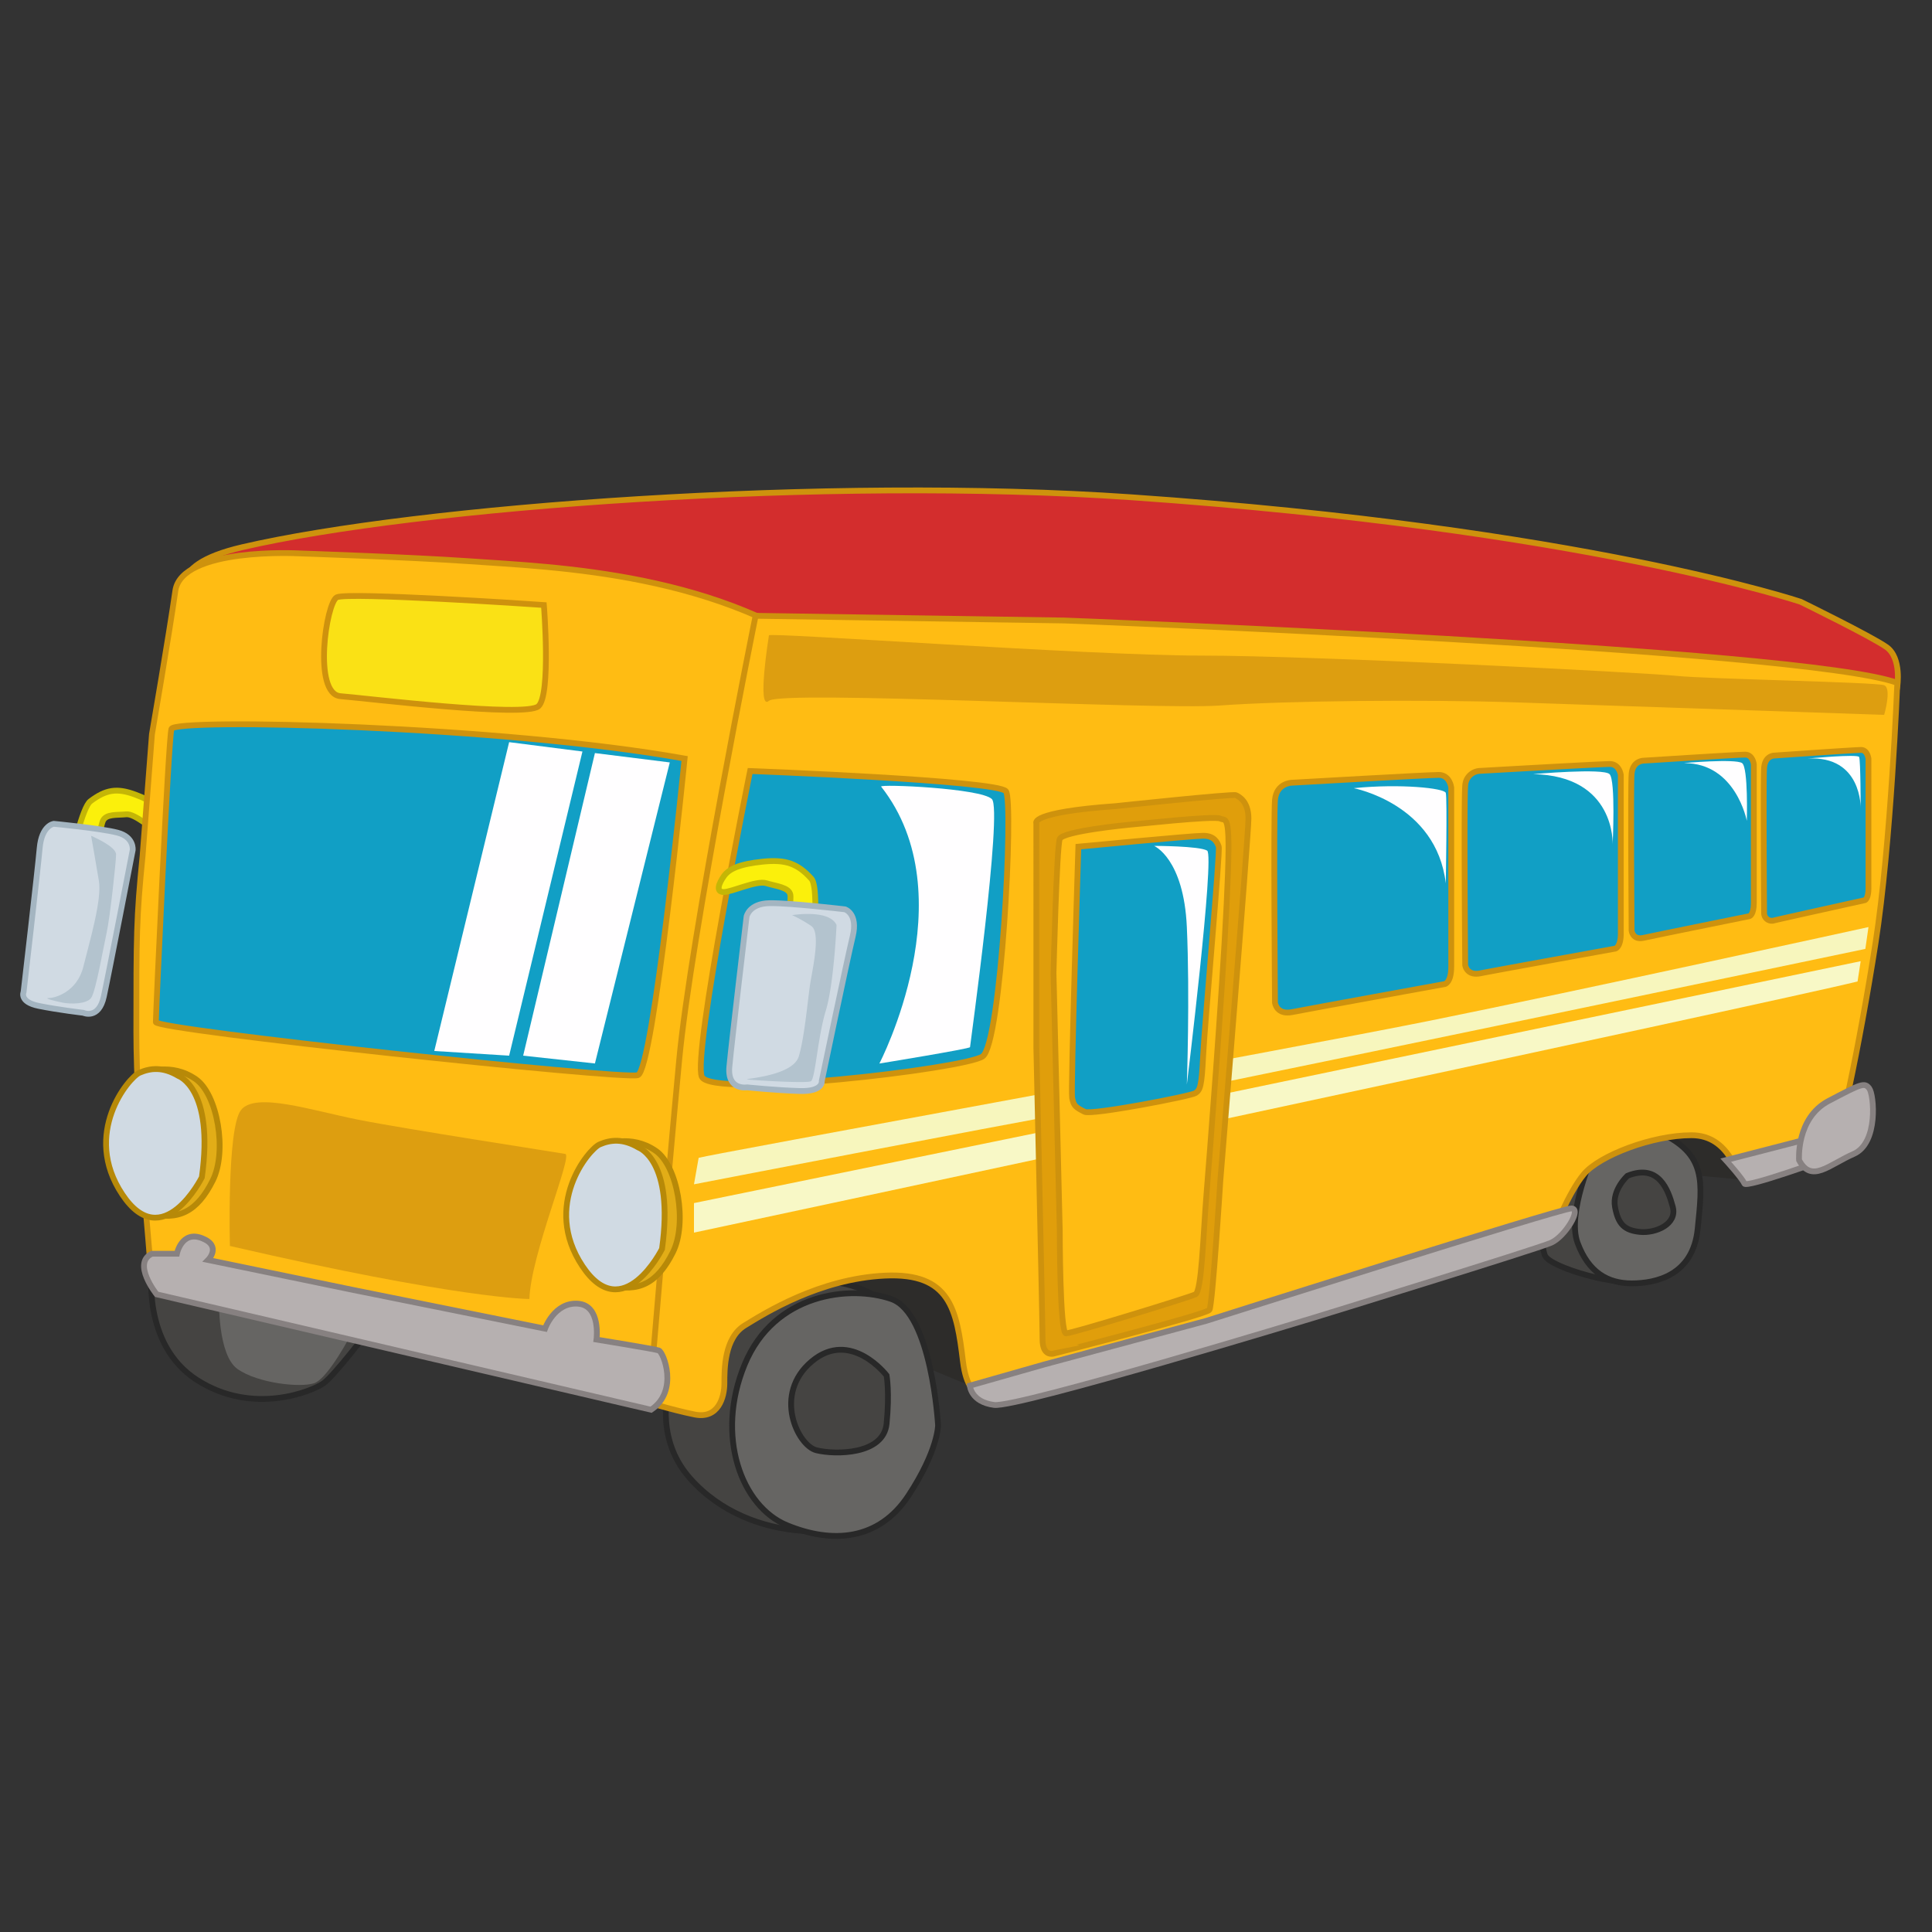 <svg id="Layer_1" data-name="Layer 1" xmlns="http://www.w3.org/2000/svg" viewBox="0 0 1000 1000"><rect x="0" y="0" width="1000" height="1000" fill="#333333" stroke="none"/><defs><style>.cls-1{fill:#d32d2d;}.cls-1,.cls-15,.cls-16,.cls-19,.cls-9{stroke:#ce920d;}.cls-1,.cls-10,.cls-11,.cls-12,.cls-15,.cls-16,.cls-19,.cls-3,.cls-4,.cls-6,.cls-7,.cls-9{stroke-miterlimit:10;stroke-width:3px;}.cls-2{fill:#2d2c2a;}.cls-3{fill:#fbf00b;stroke:#c4b606;}.cls-12,.cls-4{fill:#d0dae3;}.cls-4{stroke:#a4b5c1;}.cls-5{fill:#b3c3ce;}.cls-6{fill:#454442;}.cls-6,.cls-7{stroke:#282828;}.cls-7,.cls-8{fill:#666563;}.cls-9{fill:#ffbc13;}.cls-10{fill:#b6b0b0;stroke:#878181;}.cls-11{fill:#e2ad17;}.cls-11,.cls-12{stroke:#b78908;}.cls-13{fill:#f7f6bd;}.cls-14{fill:#f8f8c6;}.cls-15{fill:#e09e0b;}.cls-16{fill:#119fc5;}.cls-17{fill:#dd9e10;}.cls-18{fill:#fffeff;}.cls-19{fill:#fae115;}</style></defs><title>bus</title><path class="cls-1" d="M98,310.67c.72-.59-15.7-17.43,27.45-27.45,90.42-21,302.4-36.75,460.18-25.83C819,273.53,932,311.48,932,311.48s36.33,17.76,44.4,23.41S982,355.56,982,355.56l-284.91,7.59L503.3,341.35,361.21,356.69,236.08,320.36Z"/><path class="cls-2" d="M509,720c-6.46-2.42-62.17-25.84-62.17-25.84l-44.4-44.4,84.77-19.38,33.1,54.1Z"/><path class="cls-3" d="M38.05,517.42s-13.4-23.48-9.1-21.49,22.25-1.26,22.25-1.26,4.79,5.77-1,10.21S24.14,507.94,19.84,506s5.21-.77,5.21-.77,13.68-84.41,21.72-90.48,13.7-7,23.26-3.46,13.19,7,14.3,11.06,1.25,8.59-2.17,7.9S70,421,65.28,421.49s-10.3-.32-12,3.34-6.19,32.73-6.19,32.73Z"/><path class="cls-4" d="M43.11,524.22s8,3.7,10.63-8.43S68.68,440,68.68,440s.87-6.72-7.81-9-33-4.59-33-4.59-6.28.65-7.34,12.62-8.32,74.43-8.32,74.43-2.38,5.13,7.87,7.2S43.11,524.22,43.11,524.22Z"/><path class="cls-5" d="M47.16,432.58c1.62.81,12.92,5.65,12.92,9.69s-3.23,33.1-4.85,40.36-5.65,30.68-8.07,33.91S36.67,519.77,32.63,519s-10.5-2.42-7.27-2.42,14.54-3.23,17.76-16.15,9.69-34.71,8.08-44.4S47.16,432.58,47.16,432.58Z"/><path class="cls-6" d="M461.73,678.41s-22.61-33.91-98.5-1.61c0,0-37.54,52.88-6.05,88.4s87.19,31.49,105,16.15,8.48-61.76,7.67-61.76S461.73,678.41,461.73,678.41Z"/><path class="cls-7" d="M485.54,737.75s-3.23-58.13-24.22-65.39-60.55-3.23-75.89,33.9-1.61,73.47,21.8,83.16,47.63,8.07,63-15.34S485.54,737.75,485.54,737.75Z"/><path class="cls-6" d="M458.9,711.92s-18.57-24.22-38.75-7.27-7.27,43.6,2.42,46,34.72,2.42,36.33-13.73S458.9,711.92,458.9,711.92Z"/><path class="cls-6" d="M78.65,656.21S73,695.77,102.06,714.34,161.8,720,167.45,716s23.42-27.45,23.42-27.45Z"/><path class="cls-8" d="M113.36,672.36s-.8,29.06,9.69,36.33,32.29,9.68,39.56,7.26S182,690.12,182,690.12Z"/><path class="cls-2" d="M906.48,610.91c-1.93.09-43.1-3.95-43.1-3.95l-14.54-33.1,42.79-8.07Z"/><path class="cls-6" d="M796.37,616.65s.8,26.64,3.23,33.1,40.36,17,49.24,12.92,19.38-17.76,19.38-18.57,13.72-38-4-46.83-67.81-4.84-67.81-4.84Z"/><path class="cls-7" d="M824.62,597.27s-13.72,30.68-8.07,46,15.62,21,28,21,31.75-4,34.17-28.25,4.85-38.76-20.18-50.06S824.62,597.27,824.62,597.27Z"/><path class="cls-6" d="M842.38,608.58s-8.07,7.26-6.45,16.14,4.84,12.11,12.91,12.92,19.38-4,17-12.92S858.53,602.12,842.38,608.58Z"/><path class="cls-9" d="M77.84,653.79c0-.81-7.27-75.56-7.27-119.49,0-50,0-58.93,3.23-91.23l4.85-63s8.88-51.67,12.11-74.27,63.78-19.38,63.78-19.38,57.49,1.95,87.19,4c46,3.23,132.4,5.65,194.57,54.9l50.86-4.85,21,144.51-32.29,47.64L367.67,625.53,336.19,720Z"/><path class="cls-9" d="M337.8,704.65s7.27-87.19,13.73-155.82c6.05-64.28,39.56-230.09,39.56-230.09l159.85,2.43s382.67,14.53,431.11,32.29c0,0-3.23,83.15-11.3,134.82S950.57,598.89,946.53,599.7,907,612.61,902.93,611s-7.26-23.41-27.44-23.41-47.64,10.49-55.71,20.18-16.15,30.68-16.15,30.68L579.19,706.26,517,720s-15.34,11.3-18.57-15.34-6.46-46-40.37-44.4-62.16,19.37-72.66,25.83S374.94,708.69,374.94,716s-3.23,18.57-15.34,16.15-27.45-7.27-27.45-7.27Z"/><path class="cls-10" d="M182,667.51,282.1,687.7s4.84-13.73,16.95-12.92,9.69,18.57,9.69,18.57S338.61,698.19,341,699s10.5,21-4,30.68L81.07,669.93s-12.92-16.14-2.42-21H91.56s2.43-12.11,12.92-8.07,3.23,11.3,3.23,11.3Z"/><path class="cls-11" d="M312.77,592.43c.81,0,13.73-5.65,26.65,3.23,11.31,7.78,16.4,37.43,8.88,52.48-8.08,16.14-17.76,21-33.1,17S312.77,592.43,312.77,592.43Z"/><path class="cls-12" d="M330.54,594s18.56,6.46,12.11,52.48c0,0-20.19,40.37-41.18,8.88s3.23-60.55,8.88-63S322.46,589.2,330.54,594Z"/><path class="cls-11" d="M74.61,555.29c.81,0,13.73-5.65,26.64,3.23,11.32,7.78,16.41,37.43,8.88,52.48-8.07,16.15-17.76,21-33.1,17S74.61,555.29,74.61,555.29Z"/><path class="cls-12" d="M92.37,556.91s18.57,6.46,12.11,52.47c0,0-20.18,40.37-41.17,8.88s3.23-60.55,8.88-63S84.3,552.06,92.37,556.91Z"/><path class="cls-13" d="M361.62,599.29c4.84-1.61,302.75-55.7,378.64-71s226.86-48.44,226.86-48.44l-1.62,11.3s-373.79,78.31-410.93,84.77S359.2,613,359.2,613Z"/><path class="cls-14" d="M359.2,622.71V638s563.51-120.29,602.27-130l1.61-10.49-422.23,88Z"/><path class="cls-9" d="M543.67,690.12c0-1.62-3.23-157.43-3.23-157.43l1.62-92,6.46-15.34,88-8.07,4.85,12.92L628.44,615.84l-5.65,59.75-73.47,21-5.65-2.43Z"/><path class="cls-15" d="M639.74,411.59c-1.61-.81-62.16,5.65-62.16,5.65-45.21,3.23-41.17,8.88-41.17,8.88V542.38s3.22,142.09,3.22,151,5.66,7.26,5.66,7.26S624.4,680.43,626,678s5.65-67,5.65-67S646.2,432.58,646.2,423.7,641.36,412.39,639.74,411.59ZM634.9,468.1c-2.42,49.25-8.88,130.79-10.5,151s-2.42,49.25-5.65,50.86-63.78,20.19-67,20.19-3.22-53.29-3.22-53.29l-3.23-133.21s1.61-65.39,3.23-69.43S584,426.93,584,426.93c1.61,0,44.4-4.85,47.63-3.23S637.32,418.85,634.9,468.1Z"/><path class="cls-16" d="M561.43,575.48c3.61,1.8,54.9-8.08,57.32-9.69s3.23-3.23,4-19.38,8.88-105.76,8.07-108.18-2.42-5.65-8.07-5.65-64.59,5.65-64.59,5.65-4,125.94-3.23,130S556.59,573.05,561.43,575.48Z"/><path class="cls-16" d="M668.81,405.13s-8.08,0-8.88,8.88,0,105,0,105,.8,6.46,8.88,4.85,79.12-14.54,79.12-14.54,3.23-.8,3.23-8.88V407.55s-.81-6.46-6.46-6.46S668.81,405.13,668.81,405.13Z"/><path class="cls-16" d="M766.22,399a8,8,0,0,0-7.84,7.84c-.71,7.84,0,92.67,0,92.67s.71,5.7,7.84,4.28S836.08,491,836.08,491s2.85-.72,2.85-7.85v-82s-.71-5.7-5.7-5.7S766.22,399,766.22,399Z"/><path class="cls-16" d="M850.67,393.72s-5.6,0-6.16,6.86,0,81.11,0,81.11.56,5,6.16,3.74,54.87-11.23,54.87-11.23,2.24-.62,2.24-6.86V395.59s-.56-5-4.48-5S850.67,393.72,850.67,393.72Z"/><path class="cls-16" d="M918.36,391.08s-4.78,0-5.26,6.38,0,75.45,0,75.45a4,4,0,0,0,5.26,3.48c4.78-1.16,46.85-10.45,46.85-10.45s1.91-.58,1.91-6.38V392.82s-.48-4.65-3.83-4.65S918.36,391.08,918.36,391.08Z"/><path class="cls-10" d="M540.44,706.26,502,717.2s.47,8.44,12.58,10S680.11,682,680.11,682s115.45-35.52,122.72-38.75,16.14-17.76,10.49-17.76S624.4,683.66,624.4,683.66Z"/><path class="cls-10" d="M893.25,600.5l50-12.91,1.62,12.52s-41.18,14.93-42,12.5S893.25,600.5,893.25,600.5Z"/><path class="cls-10" d="M931.19,600.5s-1.61-21.79,15.34-30.68,18.57-9.68,21-6.45,4.84,28.25-8.07,33.9S937.65,612.61,931.19,600.5Z"/><path class="cls-17" d="M119,644.91s-1.61-60.55,5.66-70.24,36.33,0,60.55,4.84,103.33,17,107.37,17.76S274.83,648.94,274,672.36C274,672.36,237.69,672.36,119,644.91Z"/><path class="cls-17" d="M398,328.84c.8-1.62,165.45,10.49,223.63,10.49,58.93,0,230.9,8.88,246.24,10.5s103.33,3.23,107.37,4.84,0,15.34,0,15.34-142.09-4.84-190.53-6.46-120.29-.81-153.39,1.62S404.41,357.09,398,362.74,398,328.84,398,328.84Z"/><path class="cls-18" d="M748.33,457.2s.81-44.4,0-46.82-23.41-4.85-47.63-2.43C700.7,408,743.49,416,748.33,457.2Z"/><path class="cls-18" d="M793.54,400.69s36.33-3.23,39.56,0S834.71,437,834.71,437,836.33,401.5,793.54,400.69Z"/><path class="cls-18" d="M871.85,395c-1.61,0,26.64-2.42,29.87,0s2.43,29.87,2.43,29.87S898.49,395,871.85,395Z"/><path class="cls-18" d="M935.63,392.62s25.84-2.43,26.64-.81.81,26.64.81,26.64S963.89,391,935.63,392.62Z"/><path class="cls-16" d="M388.26,399.07s-29.87,146.94-25,158.24,135.63-4,145.32-10.49,16.15-131.6,12.11-137.25S388.26,399.07,388.26,399.07Z"/><path class="cls-16" d="M354.35,392.62S338.2,554.08,330.13,556.5,80.67,533.09,80.67,529.05s6.45-146.12,8.07-151.77S259.89,375.66,354.35,392.62Z"/><path class="cls-19" d="M281.51,313.16c-5.26-.43-101.64-6.74-107.17-4s-12.44,50,1.84,51.18,96,11.14,102.53,5.2S281.51,313.16,281.51,313.16Z"/><polygon class="cls-18" points="263.53 384.14 301.47 388.98 263.53 546.41 224.78 543.99 263.53 384.14"/><polygon class="cls-18" points="307.93 389.79 346.68 394.63 307.93 550.45 270.79 546.41 307.93 389.79"/><path class="cls-18" d="M456.08,407.15c-1.12-1.42,51.66.8,57.32,6.46S502.09,541.16,502.09,542s-46.93,8.48-46.93,8.48S500.48,463.66,456.08,407.15Z"/><path class="cls-18" d="M597.36,437.83s15.34,6.45,16.95,42,0,81.54,0,81.54,14.53-118.68,10.5-121.1S597.36,437.83,597.36,437.83Z"/><path class="cls-3" d="M394.79,557.34s7.52-11.07,1.95-10.12-7.8-4.59-7.8-4.59-7.42,4.53-2.36,10.22,20.73,4.2,26.3,3.25.86-7.71.86-7.71,13.26-85.78,6.2-93.59S406.77,444.75,394.7,446s-17.38,3.77-20,7.49-4.35,8.11-.24,8.23,17-6.16,22.15-4.58,11.82,2.09,12.5,6.06S405,496.65,405,496.65Z"/><path class="cls-4" d="M386.71,562.81s-10.35,1.76-9.19-10.72,8.91-77.67,8.91-77.67,1.3-6.78,11.92-6.94,39,3.19,39,3.19,6.91,2.1,4,14.06-16,74.77-16,74.77.94,5.57-11.4,5.21S386.71,562.81,386.71,562.81Z"/><path class="cls-5" d="M433,478.78s-1.36,30.53-5.57,44.35-5.46,35.32-7.71,36.52-30.4-.56-32.92-.95,23.49-1.54,26.64-11.9,4.7-30.6,6.12-38.87,5.09-25.27.43-28.58a66.5,66.5,0,0,0-10-5.67S429.15,470.43,433,478.78Z"/></svg>